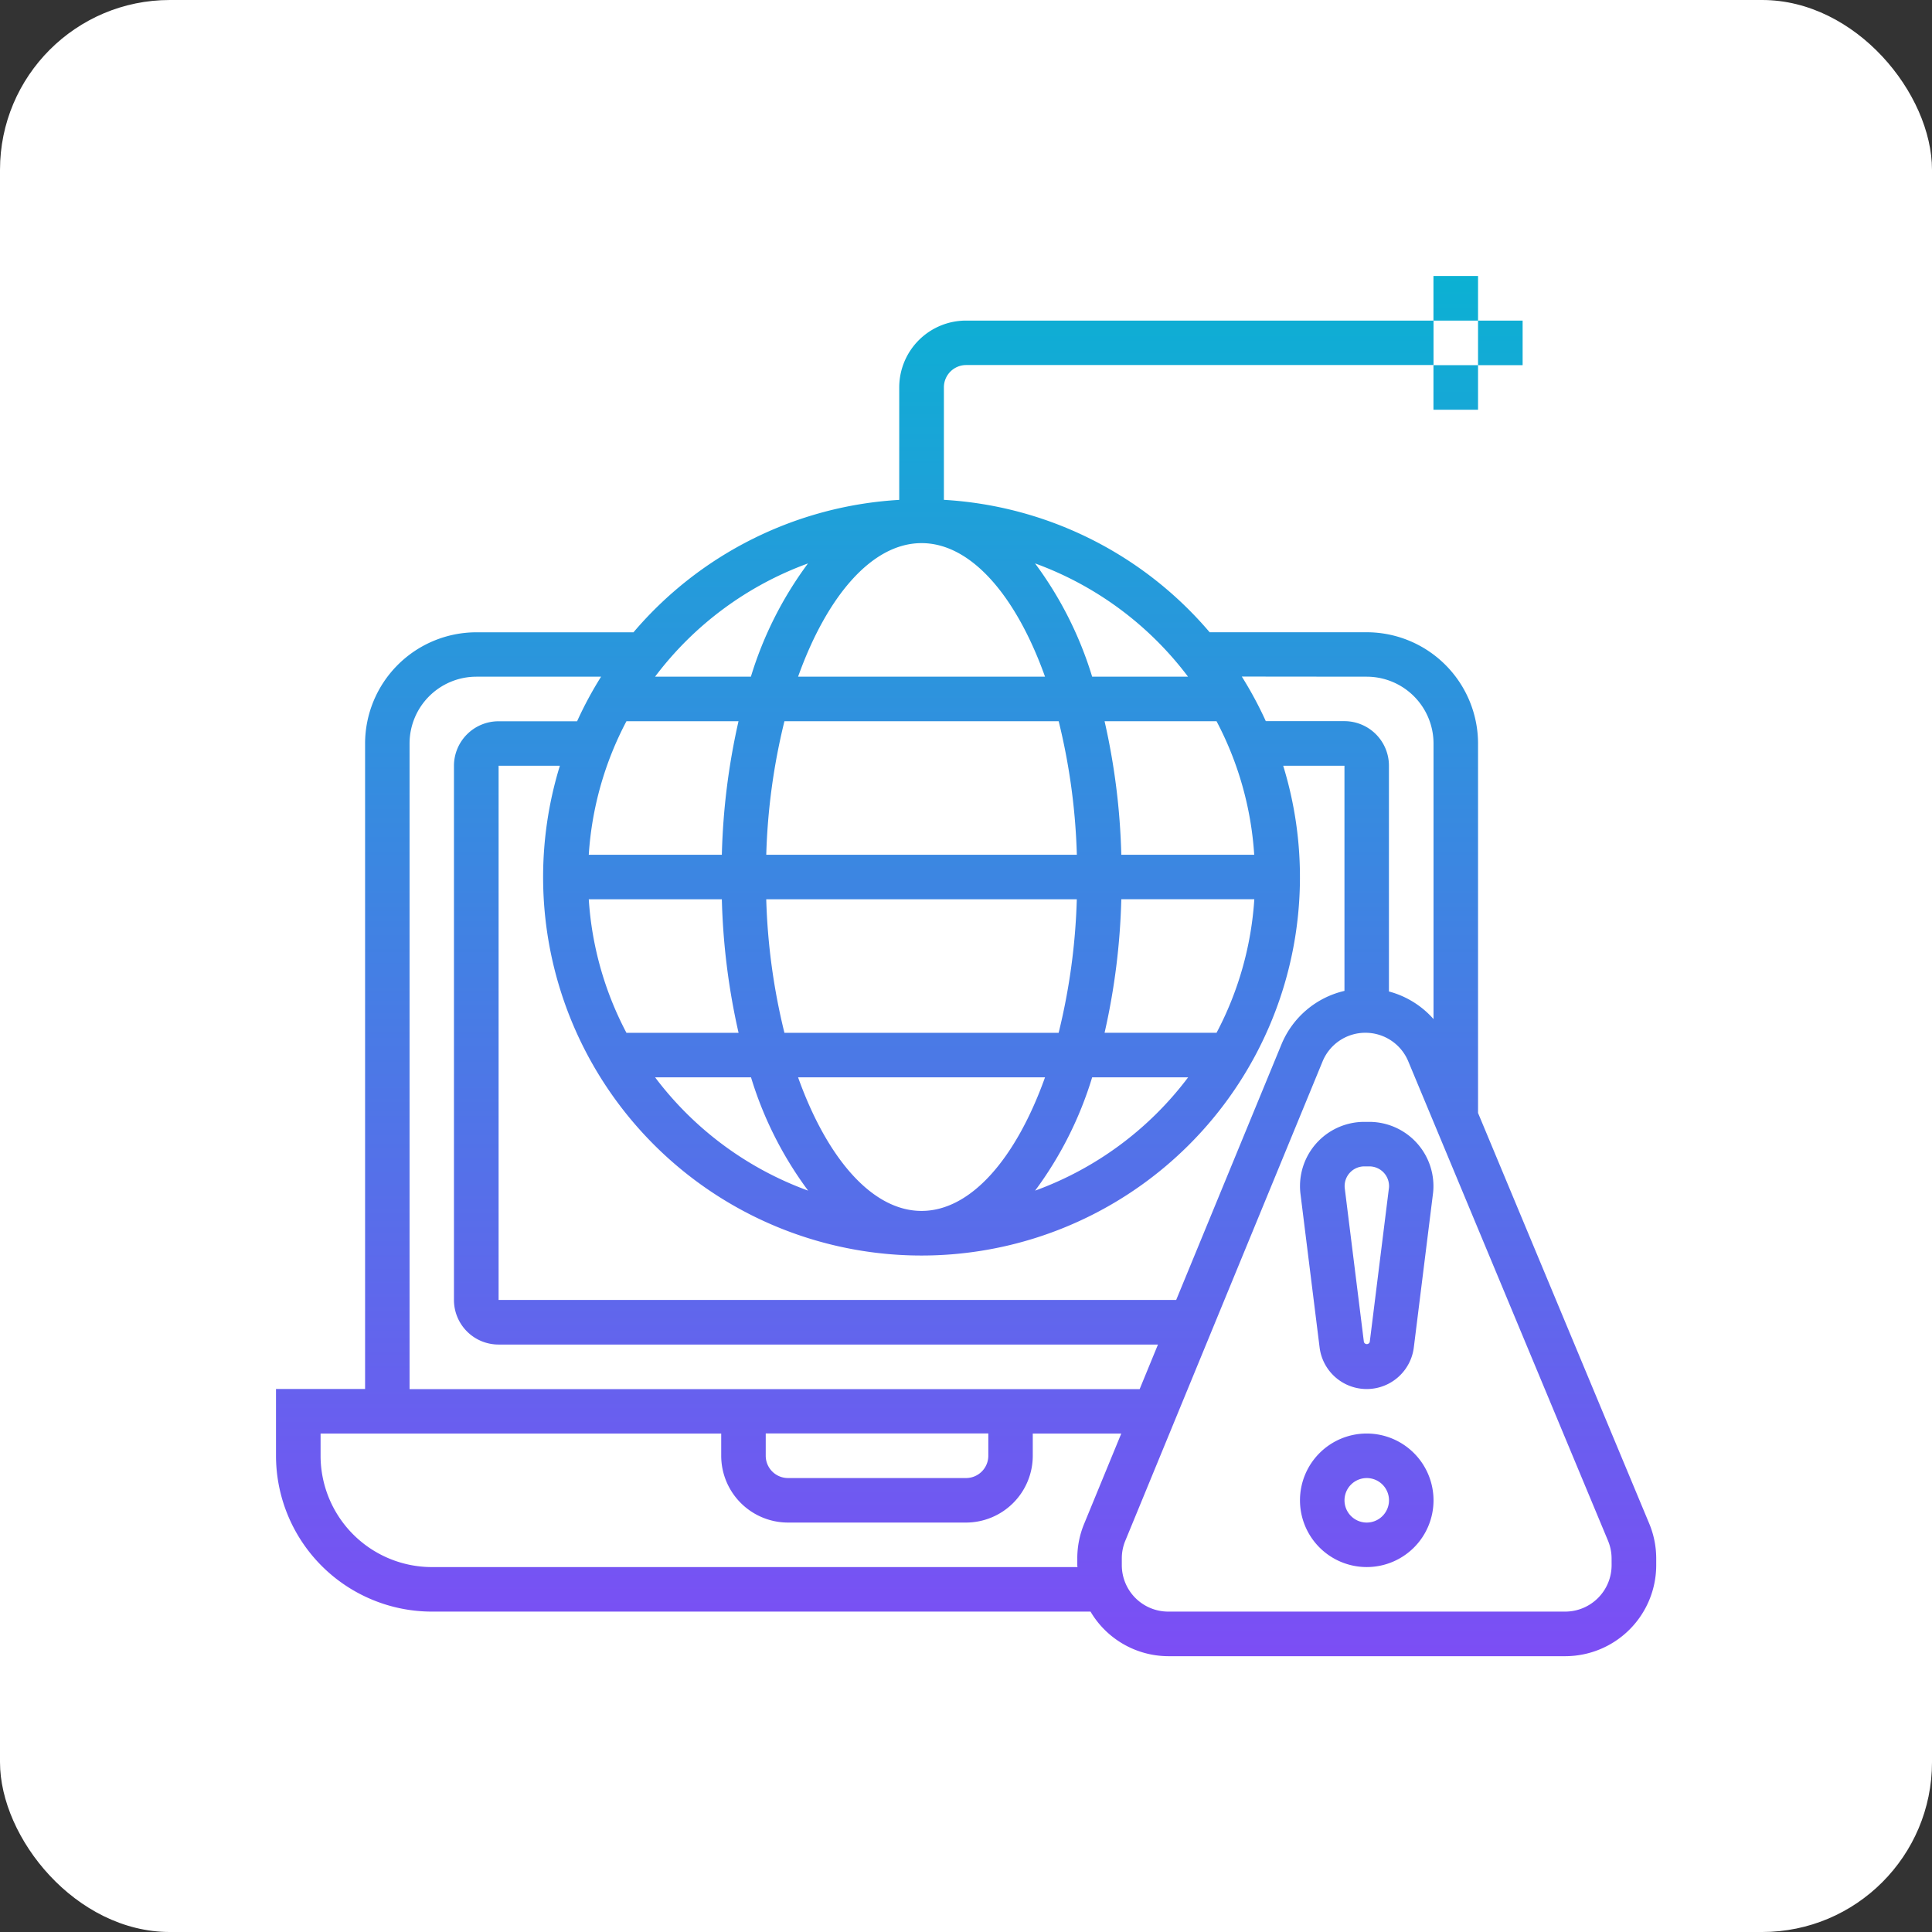 <svg xmlns="http://www.w3.org/2000/svg" xmlns:xlink="http://www.w3.org/1999/xlink" width="91" height="91" viewBox="0 0 91 91">
  <rect x="0" y="0" width="91" height="91" fill="#333333" stroke="none"/>
  <defs>
    <linearGradient id="linear-gradient" x1="0.5" y1="1" x2="0.5" gradientUnits="objectBoundingBox">
      <stop offset="0" stop-color="#9f2fff"/>
      <stop offset="1" stop-color="#0bb1d3"/>
    </linearGradient>
  </defs>
  <g id="Grupo_85495" data-name="Grupo 85495" transform="translate(6054 11089)">
    <rect id="Rectángulo_31637" data-name="Rectángulo 31637" width="91" height="91" rx="8" transform="translate(-6054 -11089)" fill="#fff"/>
    <path id="cyber" d="M56.618,39.422v-17.4a5.248,5.248,0,0,0-5.242-5.242h-7.4a17.774,17.774,0,0,0-12.517-6.237v-5.3A1.05,1.05,0,0,1,32.5,4.194H54.521V2.1H32.5a3.149,3.149,0,0,0-3.145,3.145v5.3a17.778,17.778,0,0,0-12.517,6.237h-7.4a5.248,5.248,0,0,0-5.242,5.242V52.424H0V55.57a7.348,7.348,0,0,0,7.339,7.339H38.365a4.27,4.27,0,0,0,3.662,2.1h18.7a4.288,4.288,0,0,0,4.283-4.282V60.41a4.269,4.269,0,0,0-.329-1.647ZM51.376,18.873a3.149,3.149,0,0,1,3.145,3.145V35a4.254,4.254,0,0,0-2.1-1.3V23.067a2.1,2.1,0,0,0-2.1-2.1h-3.7a17.908,17.908,0,0,0-1.13-2.1ZM42.4,48.23H10.485V23.067h2.886a17.824,17.824,0,1,0,34.069,0h2.886V33.672A4.253,4.253,0,0,0,47.355,36.2ZM16.507,20.97h5.278A31.891,31.891,0,0,0,21,27.261H14.732a15.6,15.6,0,0,1,1.775-6.291Zm13.9-8.388c2.34,0,4.46,2.5,5.815,6.291H24.591c1.355-3.788,3.475-6.291,5.815-6.291Zm6.458,8.388a29.738,29.738,0,0,1,.856,6.291H23.092a29.738,29.738,0,0,1,.856-6.291Zm9.216,6.291H39.815a31.891,31.891,0,0,0-.788-6.291H44.3a15.6,15.6,0,0,1,1.775,6.291ZM21,29.357a31.89,31.89,0,0,0,.788,6.291H16.507a15.6,15.6,0,0,1-1.775-6.291Zm2.095,0H37.719a29.738,29.738,0,0,1-.856,6.291H23.948a29.736,29.736,0,0,1-.857-6.291Zm-.721,8.388a17.462,17.462,0,0,0,2.69,5.336,15.777,15.777,0,0,1-7.207-5.336Zm2.221,0H36.222c-1.355,3.788-3.475,6.291-5.815,6.291s-4.461-2.5-5.816-6.291Zm13.85,0h4.517a15.771,15.771,0,0,1-7.207,5.336A17.462,17.462,0,0,0,38.442,37.745Zm5.863-2.1H39.027a31.89,31.89,0,0,0,.788-6.291H46.08A15.6,15.6,0,0,1,44.3,35.648ZM42.958,18.873H38.442a17.462,17.462,0,0,0-2.69-5.336A15.777,15.777,0,0,1,42.958,18.873Zm-17.9-5.336a17.462,17.462,0,0,0-2.69,5.336H17.854A15.777,15.777,0,0,1,25.061,13.537ZM6.291,22.018a3.149,3.149,0,0,1,3.145-3.145h5.876a17.754,17.754,0,0,0-1.13,2.1h-3.7a2.1,2.1,0,0,0-2.1,2.1V48.23a2.1,2.1,0,0,0,2.1,2.1H41.542l-.863,2.1H6.291Zm16.776,32.5H33.551V55.57A1.05,1.05,0,0,1,32.5,56.618H24.115a1.05,1.05,0,0,1-1.048-1.048ZM7.339,60.812A5.248,5.248,0,0,1,2.1,55.57V54.521H20.97V55.57a3.149,3.149,0,0,0,3.145,3.145H32.5a3.149,3.149,0,0,0,3.145-3.145V54.521h4.169l-1.749,4.253a4.251,4.251,0,0,0-.323,1.628v.322c0,.03.008.058.008.088Zm55.57-.088a2.188,2.188,0,0,1-2.185,2.185h-18.7a2.188,2.188,0,0,1-2.185-2.185V60.4a2.168,2.168,0,0,1,.165-.83L49.293,37a2.178,2.178,0,0,1,2.02-1.355h.005a2.183,2.183,0,0,1,2.013,1.345l9.409,22.581a2.184,2.184,0,0,1,.168.841ZM51.5,39.842h-.245a3.026,3.026,0,0,0-3.023,3.023,2.953,2.953,0,0,0,.023.374l.9,7.226a2.236,2.236,0,0,0,4.438,0l.9-7.224a2.825,2.825,0,0,0,.024-.376A3.026,3.026,0,0,0,51.5,39.842Zm.918,3.137-.9,7.226a.144.144,0,0,1-.277,0l-.9-7.228a.8.8,0,0,1-.007-.112.927.927,0,0,1,.926-.926H51.5a.927.927,0,0,1,.926.926.848.848,0,0,1-.007.114ZM51.376,54.521a3.145,3.145,0,1,0,3.145,3.145A3.149,3.149,0,0,0,51.376,54.521Zm0,4.194a1.048,1.048,0,1,1,1.048-1.048A1.05,1.05,0,0,1,51.376,58.715ZM56.618,2.1h-2.1V0h2.1Zm-2.1,2.1h2.1v2.1h-2.1Zm2.1,0V2.1h2.1v2.1Z" transform="translate(-6041 -11076)" fill="url(#linear-gradient)"/>
  </g>
</svg>
